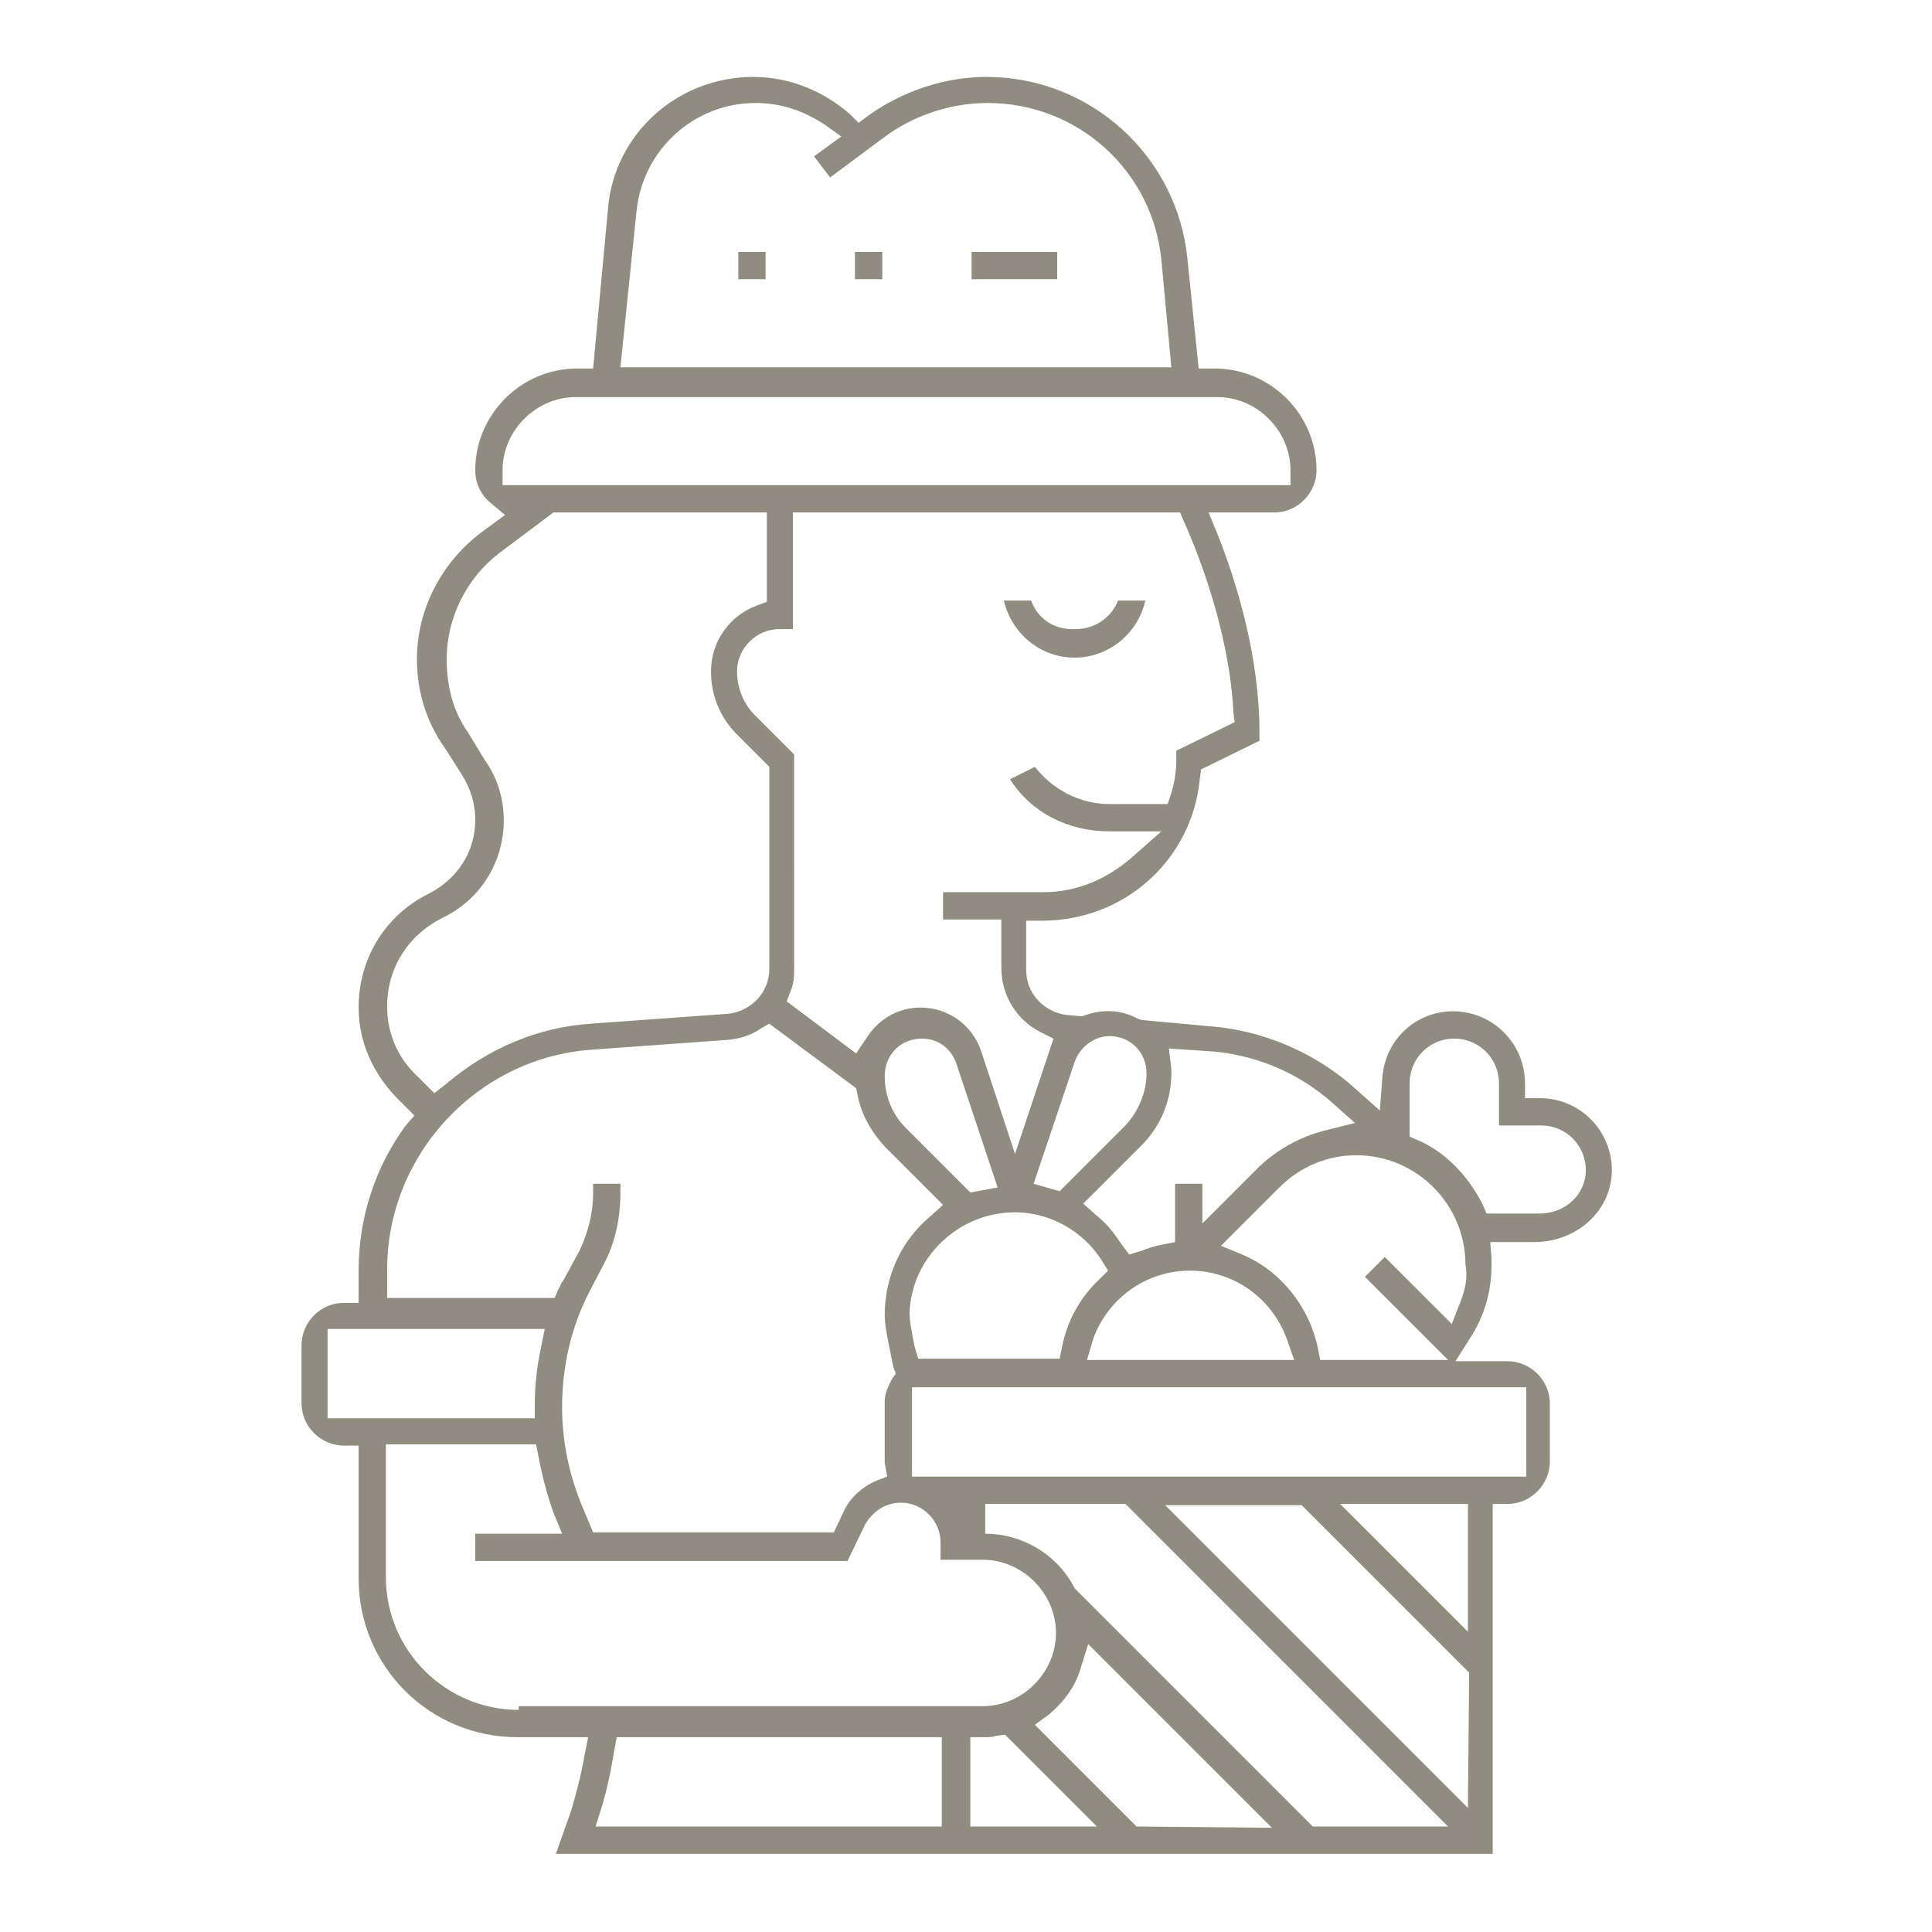 <?xml version="1.0" encoding="utf-8"?>
<!-- Generator: Adobe Illustrator 25.1.0, SVG Export Plug-In . SVG Version: 6.00 Build 0)  -->
<svg version="1.1" id="Calque_1" xmlns="http://www.w3.org/2000/svg" xmlns:xlink="http://www.w3.org/1999/xlink" x="0px" y="0px"
	 viewBox="0 0 155.7 155.7" style="enable-background:new 0 0 155.7 155.7;" xml:space="preserve">
<style type="text/css">
	.st0{fill:#918C80;}
</style>
<path class="st0" d="M83.1,48.4h-2.2c0.6,2.6,2.9,4.6,5.7,4.6c2.7,0,5.1-1.9,5.7-4.6h-2.2c-0.5,1.3-1.8,2.3-3.4,2.3
	C84.9,50.8,83.6,49.8,83.1,48.4z"/>
<rect x="78.3" y="20.3" class="st0" width="6.9" height="2.2"/>
<rect x="68.9" y="20.3" class="st0" width="2.2" height="2.2"/>
<path class="st0" d="M129.9,94.3c0-3.2-2.6-5.8-5.8-5.8h-1.2v-1.2c0-3.2-2.6-5.8-5.8-5.8c-3,0-5.5,2.3-5.7,5.4l-0.2,2.6l-1.9-1.7
	c-3.3-3-7.6-4.8-11.9-5.1L92,82.2l-0.3-0.1c-1.3-0.7-2.7-0.8-4.2-0.3l-0.3,0.1l-1.2-0.1c-1.8-0.2-3.3-1.7-3.3-3.6v-4H84
	c6.6,0,12.1-4.9,12.7-11.5l0.1-0.7l4.7-2.3V59c0-6-1.8-12-3.4-16l-0.7-1.7h5.3c1.9,0,3.4-1.6,3.4-3.4c0-4.5-3.7-8.2-8.2-8.2h-1.3
	l-0.9-8.8c-0.8-8.3-7.8-14.7-16.2-14.7c-3.3,0-6.7,1.1-9.5,3.1l-0.8,0.6l-0.7-0.7c-2.2-1.9-4.9-3-7.8-3c-6.1,0-11.2,4.6-11.7,10.6
	l-1.2,12.9h-1.3c-4.5,0-8.2,3.7-8.2,8.2c0,1,0.4,1.9,1.2,2.6l1.2,1l-1.9,1.4c-3.2,2.4-5.2,6.2-5.2,10.2c0,2.5,0.7,5,2.2,7.1l1.4,2.2
	c0.7,1.1,1.1,2.3,1.1,3.7c0,2.5-1.4,4.7-3.7,5.9c-3.5,1.7-5.7,5.2-5.7,9.2c0,2.7,1.1,5.2,3,7.2l1.5,1.5l-0.7,0.8
	c-2.5,3.4-3.8,7.5-3.8,11.7v2.6h-1.2c-1.9,0-3.4,1.6-3.4,3.4v4.7c0,1.9,1.6,3.4,3.4,3.4h1.2v10.7c0,7.1,5.7,12.8,12.8,12.8h5.7
	l-0.3,1.5c-0.3,1.7-0.7,3.2-1.1,4.5l-1.2,3.4h75.5v-28.2h1.2c1.9,0,3.4-1.6,3.4-3.4v-4.7c0-1.9-1.6-3.4-3.4-3.4h-4.2l1.2-1.9
	c1.1-1.7,1.7-3.7,1.7-5.8c0-0.1,0-0.1,0-0.2c0-0.2,0-0.2,0-0.4l-0.1-1.3h3.7C127.3,100,129.9,97.4,129.9,94.3z M97.2,84.7
	c3.8,0.2,7.4,1.7,10.2,4.2l1.8,1.6l-2.4,0.6c-2,0.5-3.8,1.5-5.3,2.9l-4.6,4.6v-3.2h-2.2v4.7l-1,0.2c-0.6,0.1-1.2,0.3-1.7,0.5l-1,0.3
	l-0.6-0.8c-0.6-0.9-1.2-1.7-2.1-2.4l-1-0.9l4.7-4.7c1.6-1.6,2.4-3.7,2.4-5.8c0-0.1,0-0.2,0-0.3l-0.2-1.7L97.2,84.7z M81.8,97.7
	c2.8,0,5.5,1.5,7,3.9l0.5,0.8l-0.7,0.7c-1.6,1.5-2.6,3.4-3,5.4l-0.2,1H74l-0.3-1c-0.3-1.5-0.4-2.2-0.4-2.6
	C73.4,101.4,77.2,97.7,81.8,97.7z M78.2,96.1l-5.2-5.2c-1.2-1.2-1.7-2.7-1.7-4.2c0-1.7,1.3-3,3-3c1.3,0,2.4,0.8,2.8,2.1l3.3,9.9
	L78.2,96.1z M88.1,107.9c1.2-3.3,4.3-5.5,7.8-5.5c3.5,0,6.6,2.2,7.8,5.5l0.6,1.7H87.6L88.1,107.9z M86.6,85.6
	c0.4-1.2,1.6-2.1,2.8-2.1c1.7,0,3,1.3,3,3c0,1.6-0.7,3.1-1.7,4.2L85.4,96l-2.1-0.6L86.6,85.6z M99.4,57.4l0.1,0.8l-4.7,2.3v0.7
	c0,0.8-0.1,1.7-0.4,2.7l-0.3,0.9h-4.7c-2.4,0-4.6-1.2-6-3l-2,1c1.7,2.7,4.7,4.2,8,4.2h4.2l-2.5,2.2c-2,1.7-4.4,2.7-7,2.7H76v2.2h4.7
	V78c0,2.2,1.2,4.2,3.2,5.2l1,0.5L81.8,93l-2.7-8.2c-0.7-2.2-2.7-3.6-4.9-3.6c-1.8,0-3.4,0.9-4.4,2.5L69,84.9l-5.6-4.2l0.3-0.8
	c0.3-0.7,0.3-1.2,0.3-1.9V60.8l-3.2-3.2c-0.9-0.9-1.4-2.2-1.4-3.5c0-1.9,1.6-3.4,3.4-3.4h1.1v-9.4h31.2l0.3,0.7
	C96.8,45.1,99.1,51.3,99.4,57.4z M51.3,17c0.5-4.9,4.6-8.7,9.6-8.7c2,0,3.8,0.6,5.5,1.7l1.4,1l-2.2,1.6l1.3,1.7l4.3-3.2
	c2.4-1.8,5.4-2.8,8.4-2.8c7.2,0,13.3,5.4,14,12.7l0.8,8.6H50L51.3,17z M40.5,39.1v-1.2c0-3.2,2.7-5.9,5.9-5.9h51.7
	c3.2,0,5.9,2.7,5.9,5.9v1.2H40.5z M31.2,81.1c0-3.1,1.7-5.8,4.6-7.2c3-1.5,4.8-4.5,4.8-7.8c0-1.7-0.5-3.4-1.5-4.8L37.7,59
	c-1.2-1.7-1.7-3.7-1.7-5.9c0-3.3,1.6-6.5,4.2-8.5l4.4-3.3h17.2v7.2l-0.8,0.3c-2.2,0.8-3.7,2.9-3.7,5.3c0,1.9,0.7,3.7,2.1,5.1
	l2.6,2.6v16.3c0,1.9-1.5,3.4-3.3,3.6l-11.1,0.8c-4.3,0.3-8.3,2-11.7,4.9l-0.9,0.7l-1.4-1.4C32,85.2,31.2,83.2,31.2,81.1z
	 M31.2,102.3c0-9.2,7.2-17,16.4-17.7l11.1-0.8c0.9-0.1,1.7-0.3,2.6-0.9l0.7-0.4l7,5.2l0.1,0.5c0.3,1.6,1.1,3,2.2,4.2l4.7,4.7l-1,0.9
	c-2.4,2-3.7,4.9-3.7,8c0,0.9,0.3,2.2,0.7,4.2l0.2,0.5l-0.3,0.4c-0.3,0.6-0.6,1.2-0.6,1.8v4.7c0,0.1,0,0.2,0,0.3l0.2,1.1l-0.8,0.3
	c-1.2,0.5-2.2,1.4-2.7,2.5l-0.8,1.7H47.8l-1-2.4c-1-2.5-1.5-5.1-1.5-7.7c0-3.2,0.7-6.4,2.2-9.3l1.2-2.3c0.9-1.7,1.3-3.7,1.3-5.7
	v-0.7h-2.2v0.7c0,1.7-0.4,3.2-1.1,4.7l-1.2,2.2c-0.1,0.2-0.2,0.3-0.3,0.5c-0.1,0.2-0.1,0.3-0.2,0.4l-0.3,0.7H31.2L31.2,102.3
	L31.2,102.3z M26.4,114.3v-7.2h17.5l-0.3,1.5c-0.3,1.4-0.5,2.9-0.5,4.5v1.2L26.4,114.3L26.4,114.3z M41.8,137.8
	c-5.8,0-10.7-4.7-10.7-10.7v-10.7h12.1l0.2,1c0.3,1.6,0.7,3.1,1.2,4.5l0.7,1.7h-7v2.2h30l1.4-2.9c0.6-1.1,1.7-1.8,2.9-1.8
	c1.8,0,3.2,1.5,3.2,3.2v1.4h3.4c3.2,0,5.9,2.7,5.9,5.9c0,3.2-2.7,5.9-5.9,5.9H41.8V137.8z M75.9,147.2H48l0.5-1.6
	c0.4-1.3,0.7-2.7,1-4.5l0.2-1.1h26.2L75.9,147.2L75.9,147.2z M78.2,147.2V140h1.2c0.3,0,0.6,0,0.8-0.1l0.8-0.1l7.4,7.4L78.2,147.2
	L78.2,147.2z M91.6,147.2l-8.2-8.2l1.1-0.8c1.2-1,2.2-2.3,2.6-3.8l0.6-1.9l14.8,14.8L91.6,147.2L91.6,147.2z M105.8,147.2L86.6,128
	l-0.1-0.2c-1.4-2.6-4.2-4.2-7.1-4.2v-1.2l0,0l0,0v-1.2h11.3l26,26L105.8,147.2L105.8,147.2z M118.3,145.7l-24.4-24.4h11l13.5,13.5
	L118.3,145.7L118.3,145.7z M118.3,131.5l-10.3-10.3h10.3V131.5z M123,111.8v7.2H73.5v-7.2H123z M117.7,104.9l-0.7,1.8l-5.4-5.4
	l-1.6,1.6l6.7,6.7h-10.3l-0.2-1c-0.7-3.3-3-6.2-6.1-7.5l-1.7-0.7l4.7-4.7c1.7-1.7,3.9-2.6,6.2-2.6c4.9,0,8.8,4,8.8,8.8
	C118.3,102.9,118.1,103.9,117.7,104.9z M124.1,97.8h-4.3l-0.3-0.7c-1.1-2.2-2.9-4.2-5.2-5.2l-0.7-0.3v-4.3c0-2,1.6-3.6,3.6-3.6
	c2,0,3.6,1.6,3.6,3.6v3.4h3.4c2,0,3.6,1.6,3.6,3.6S126.1,97.8,124.1,97.8z"/>
<rect x="59.5" y="20.3" class="st0" width="2.2" height="2.2"/>
</svg>
